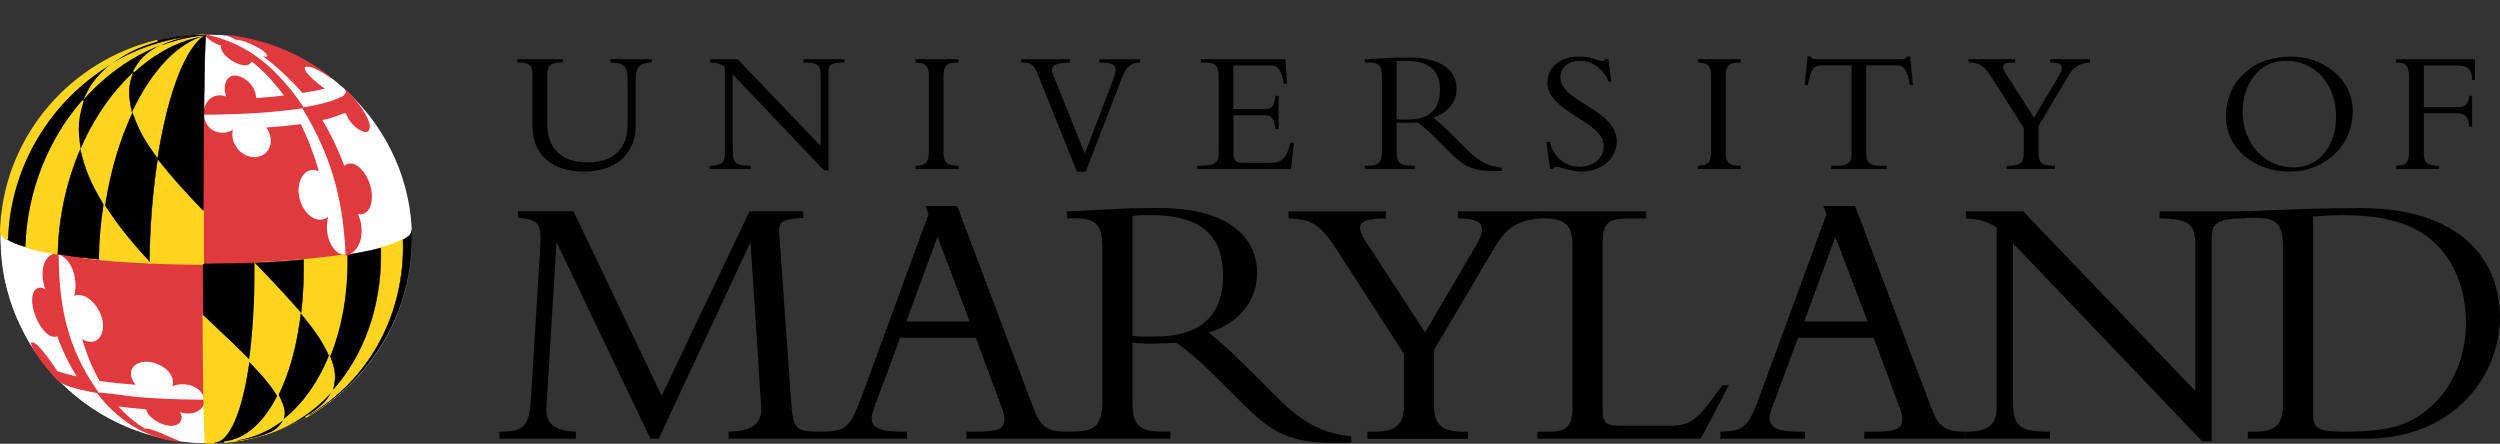 <?xml version="1.0" encoding="utf-8"?>
<!-- Generator: Adobe Illustrator 24.0.0, SVG Export Plug-In . SVG Version: 6.00 Build 0)  -->
<svg version="1.1" id="Layer_1" xmlns="http://www.w3.org/2000/svg" xmlns:xlink="http://www.w3.org/1999/xlink" x="0px" y="0px"
	 viewBox="0 0 476.55 84.59" style="enable-background:new 0 0 476.55 84.59;" xml:space="preserve">
<rect x="0" y="0" width="476.55" height="84.59" fill="#333333" stroke="none"/>
<style type="text/css">
	.st0{fill:#FFFFFF;}
	.st1{fill:#E03A3E;stroke:#E03A3E;stroke-width:0.3;}
	.st2{stroke:#000000;stroke-width:0.1;}
	.st3{fill:#FFD520;stroke:#FFD520;stroke-width:0.3;}
	.st4{stroke:#000000;stroke-width:0.1;stroke-linecap:round;stroke-linejoin:round;}
</style>
<path class="st0" d="M39.38,84.45c21.53,0,39.15-17.45,39.15-38.98c0-21.53-18.34-38.83-39.15-38.81
	C17.85,6.68,0.11,23.94,0.11,45.47C0.11,66.99,17.85,84.45,39.38,84.45z"/>
<path class="st0" d="M57.63,20.78c-5.04,0.77-11.8,1.22-18.88,1.21c0.09-7.75,0.22-13.34,0.37-15.03
	C46.29,8.18,52.81,13.35,57.63,20.78"/>
<path class="st1" d="M66.04,48.61c-7.3,1.11-17.08,1.76-27.32,1.75c-0.01-10.55,0.04-20.73,0.13-28.66
	c7.07,0.01,13.82-0.44,18.86-1.21C62.64,28.1,65.79,38.07,66.04,48.61"/>
<path class="st0" d="M65.4,48.56c-2.02-0.32-3.73-3.7-2.84-7.19c-2.85,1.97-6.07-2.08-5.6-5.83c0.25-1.99,1.55-3.75,3.82-2.93
	c-0.92-3.17-2.08-6.17-3.43-8.94c-2.02,0.26-4.23,0.47-6.57,0.63c2.08,3.15,0.04,6.07-2.87,5.61c-2.11-0.34-4.07-2.55-3.53-5.18
	c-1.71,1.19-5.23,0.72-5.55-3.04c6.46-0.03,12.14-0.25,18.88-1.2c0,0,0,0,0,0c5.44,8.98,7.78,16.85,8.34,28.07
	C65.87,48.56,65.6,48.59,65.4,48.56"/>
<path class="st0" d="M18.61,74.85c-4.02-0.67-6.69-1.54-7.6-2.47c-0.99-1.12-2.3-2.63-3.22-3.81c-2.23-3.27-2.28-3.33-3.26-5.21
	c-1.71-3.62-1.74-3.69-2.42-5.7c-1.13-3.91-1.15-3.99-1.5-6.11c-0.22-1.85-0.42-4.32-0.5-6.18l0.03-1.69
	C0.1,45.32,4.09,46.89,11,48.05c-0.02,0.55-0.02,1.1-0.02,1.65C10.99,59.88,13.89,68.69,18.61,74.85"/>
<path class="st0" d="M39.25,84.44c-0.18,0-0.42,0-0.61-0.01c-0.36-0.01-0.72-0.02-1.08-0.03c-2.35-0.13-3.89-0.36-5.91-0.73
	c-5.08-1.16-9.58-4.3-13.08-8.9c3.45,0.58,7.88,1.01,13.03,1.24c2.44,0.11,4.89,0.16,7.3,0.16C39.01,81.4,39.13,84.44,39.25,84.44"
	/>
<path class="st1" d="M38.92,76.18c-2.41,0-4.86-0.05-7.3-0.16c-5.15-0.22-9.57-0.66-13.02-1.24c-4.68-6.16-7.55-14.94-7.57-25.07
	c0-0.44,0-0.89,0.01-1.33c4.69,0.78,10.73,1.38,17.74,1.68c3.32,0.14,6.65,0.21,9.94,0.22c0,0.44,0,0.89,0,1.33
	C38.74,61.75,38.81,70.34,38.92,76.18"/>
<path class="st1" d="M38.86,76.72c-0.34,1.35-2.23,2.64-4.91,1.55c1.25,1.65,0.17,3.08-2.04,2.68c-1.71-0.31-3.75-1.69-3.91-3.07
	c-2.12-0.16-4.05-0.36-5.78-0.6c1.63,1.9,3.46,3.45,5.43,4.6c0.24-0.1,0.6-0.07,1.77,0.34c1.49,0.52,2.89,1.29,4.38,1.82
	c0,0,0,0,0,0.01c-1.17-0.18-1.32-0.2-2.15-0.36c-2.81-0.81-8.05-2.31-13.07-8.89c0,0,0,0,0,0c0,0,0,0,0,0c0,0,0,0,0,0
	c6.05,0.93,11.94,1.34,20.34,1.39C38.9,76.34,38.9,76.56,38.86,76.72"/>
<path class="st0" d="M18.59,74.79C18.59,74.79,18.58,74.79,18.59,74.79c-5.39-7.72-7.51-15.11-7.57-26.36
	c3.05,1.01,3.88,5.46,3.1,7.96c2.9-1.12,6.54,3.89,5.26,7.24c-0.59,1.54-2.11,1.97-3.71,1.04c0.86,2.92,1.98,5.6,3.32,7.96
	c2.05,0.28,4.35,0.53,6.87,0.72c-2.02-2.49-0.4-4.53,2.3-4.39c2.32,0.12,5.38,2.04,4.73,4.67c2.09-0.94,5.62-0.17,6.04,2.56
	c-2.54-0.02-6.37-0.05-11.29-0.39C24.6,75.59,21.61,75.02,18.59,74.79"/>
<path class="st1" d="M18.58,74.78c-4.46-0.8-6.39-1.43-7.64-2.48c-0.9-1.02-2.1-2.39-2.94-3.46c0.15,0.19,0.26,0.32,0.67,0.81
	c-0.41-0.51-2.45-3.11-2.59-4.26c1.11-0.18,4.68,5.39,4.71,5.45c1.08,0.4,2.49,0.78,4.19,1.13c-1.6-2.41-2.94-5.12-3.97-8.07
	c-2.43,1.23-5.53-5.2-4.55-7.91c0.2-0.55,0.84-1.7,2.49-0.46c-1.24-2.86-0.91-7.1,2.08-7.09C11.1,57.9,12.41,66.01,18.58,74.78"/>
<path class="st2" d="M58.25,79.54c-2.65,1.36-3.2,1.65-6.04,2.71c-0.84,0.27-1.95,0.62-2.8,0.86c5.46-1.47,10.31-4.6,14.15-8.94
	c-0.82,1.81-1.37,2.84-4.23,4.74C58.98,79.13,58.62,79.34,58.25,79.54"/>
<path class="st3" d="M59.33,78.91c2.35-1.63,3.34-2.59,4.23-4.74c5.62-6.36,9.05-15.35,9.03-25.61c0-0.43-0.01-0.86-0.02-1.29
	c1.77-0.47,3.2-0.98,4.21-1.53c0.01,0.43,0.02,0.86,0.02,1.29C76.83,60.8,69.85,72.56,59.33,78.91"/>
<path class="st2" d="M47.6,68.82c-2.6-2.61-2.6-2.61-8.85-8.53c-0.01-2.73-0.02-5.64-0.03-8.68c0-0.43,0-0.86,0-1.29
	c3.39,0,6.72-0.07,9.94-0.2c0,0.43,0.01,0.86,0.01,1.29C48.68,57.96,48.29,63.87,47.6,68.82"/>
<path class="st3" d="M40.92,84.41l-0.25,0.01c-0.54,0.02-0.79,0.02-1.01,0.02l-0.41,0c-0.23-0.01-0.42-9.66-0.5-24.15
	c5.85,5.53,6.46,6.11,8.85,8.52C46.28,78.32,43.83,84.28,40.92,84.41"/>
<path class="st2" d="M42.77,84.29c-0.31,0.03-0.72,0.06-1.03,0.08c-0.24,0.01-0.57,0.03-0.82,0.04c2.91-0.13,5.36-6.07,6.68-15.57
	c2.82,2.96,4.07,4.41,5.43,6.63C50.37,80.72,46.8,83.93,42.77,84.29"/>
<path class="st3" d="M53.03,75.48c-1.34-2.11-2.16-3.23-5.43-6.63c0.69-4.95,1.08-10.87,1.07-17.43c0-0.43,0-0.86-0.01-1.29
	c3.22-0.13,6.31-0.33,9.2-0.59c0.01,0.43,0.01,0.86,0.01,1.29C57.89,60.89,56.05,69.51,53.03,75.48"/>
<path class="st2" d="M53.81,80.27c0.49-1.55,0.45-2.46-0.77-4.81c3.02-5.97,4.85-14.58,4.84-24.63c0-0.43,0-0.86-0.01-1.29
	c1.09-0.1,2.14-0.2,3.17-0.31c1.44,1.69,3.22,3.8,4.78,6.03C64.73,66.42,60.21,75.42,53.81,80.27"/>
<path class="st3" d="M45.27,83.98c-0.29,0.04-0.68,0.1-0.97,0.14c-0.91,0.11-0.91,0.11-1.39,0.15l-0.15,0.01
	c4.04-0.36,7.62-3.58,10.27-8.83c1.05,2.11,1.39,3.07,0.77,4.81C51.24,82.22,48.35,83.51,45.27,83.98"/>
<path class="st3" d="M49.41,83.11l-0.94,0.24c-1.57,0.35-1.57,0.35-2.42,0.5l-0.76,0.13c7.62-1.19,14-7.25,17.62-16.26
	c1,2.67,1.31,3.91,0.64,6.45C59.73,78.52,54.88,81.64,49.41,83.11"/>
<path class="st2" d="M48.47,83.35c-1.57,0.35-1.57,0.35-2.42,0.5l-0.76,0.13c3.07-0.48,5.94-1.75,8.51-3.68
	c-0.9,1.33-1.51,1.92-4.38,2.82L48.47,83.35"/>
<path class="st2" d="M63.56,74.18c0.53-2.23,0.52-3.48-0.64-6.45c2.06-5.12,3.23-11.2,3.22-17.87c0-0.43-0.01-0.86-0.02-1.29
	c2.47-0.38,4.65-0.81,6.46-1.29c0.01,0.43,0.02,0.86,0.02,1.29C72.61,58.83,69.18,67.81,63.56,74.18"/>
<path class="st3" d="M58.25,79.54c0.35-0.2,0.7-0.4,1.04-0.6l-0.4,0.24L58.25,79.54"/>
<path class="st3" d="M62.87,67.72c-1.38-2.81-2.31-4.3-5.47-8.18c0.32-2.75,0.48-5.66,0.48-8.71c0-0.43,0-0.86-0.01-1.29
	c2.96-0.26,5.72-0.59,8.19-0.96c0.01,0.43,0.02,0.86,0.02,1.29C66.08,56.53,64.92,62.6,62.87,67.72"/>
<path class="st2" d="M57.39,59.57c-2.26-2.59-3.39-3.89-8.73-9.45c3.02-0.15,5.41-0.27,9.2-0.61c0.01,0.44,0.01,0.87,0.01,1.31
	C57.88,53.89,57.71,56.81,57.39,59.57"/>
<path class="st3" d="M15.8,19.22c1.36-3.06,2.36-4.58,5.26-7.06c5.39-3.24,11.58-5.21,18.17-5.49C30.16,7.49,21.92,12.2,15.8,19.22"
	/>
<path class="st2" d="M5.01,47.1c-1.59-0.46-2.81-0.96-3.64-1.48c0.43-14.1,8.27-26.62,19.68-33.47c-2.7,2.4-3.9,3.82-5.26,7.06
	C9.39,26.58,5.3,36.47,5.01,47.1"/>
<path class="st3" d="M38.72,50.32c-3.29,0-6.62-0.07-9.94-0.22c-0.1,0-0.2-0.01-0.3-0.01c0.05-6.96,0.62-13.74,1.56-19.82
	c2.83,3.55,4.31,5.27,8.69,9.84C38.72,43.43,38.72,46.86,38.72,50.32"/>
<path class="st3" d="M30.05,30.25c-2.65-3.68-3.78-5.6-4.88-9c3.64-7.67,8.59-13.11,14.05-14.58C35.33,8.86,31.93,18.14,30.05,30.25
	"/>
<path class="st2" d="M28.48,50.09c-3.41-0.15-6.58-0.37-9.47-0.65c0.16-10.46,2.49-20.46,6.16-28.19c1.12,3.26,2.02,5.11,4.88,9
	C29.1,36.33,28.54,43.12,28.48,50.09"/>
<path class="st3" d="M19.01,49.44c-1.09-0.1-2.13-0.22-3.14-0.34c-1.31-2-2.93-4.49-4.28-7.38c1.67-11.38,6.84-21.55,13.87-28.02
	c-0.94,2.58-1.12,4.12-0.31,7.58C21.5,29.01,19.17,38.99,19.01,49.44"/>
<path class="st2" d="M25.16,21.28c-0.7-3.18-0.76-4.81,0.31-7.58c4.07-3.75,8.76-6.25,13.76-7.03
	C33.75,8.13,28.79,13.59,25.16,21.28"/>
<path class="st2" d="M15.24,28.52c-0.57-3.79-0.57-5.76,0.56-9.31c6.12-7.02,14.36-11.73,23.42-12.55l0,0
	c-2.16,0.36-2.55,0.43-4.16,1.06C26.7,10.71,19.54,18.49,15.24,28.52"/>
<path class="st3" d="M25.49,13.65c1.31-2.28,2.18-3.37,5.47-5.11c2.64-0.98,5.41-1.62,8.26-1.88C34.24,7.44,29.55,9.93,25.49,13.65"
	/>
<path class="st3" d="M10.97,48.41c-2.34-0.39-4.34-0.83-5.96-1.31C5.3,36.47,9.39,26.57,15.8,19.22c-1,3.3-1.23,5.2-0.56,9.31
	C12.68,34.53,11.13,41.34,10.97,48.41"/>
<path class="st2" d="M21.09,12.14c2.86-2.06,4.47-3.04,8.93-4.4c2.95-0.7,6.03-1.07,9.2-1.07l0,0C32.65,6.95,26.48,8.91,21.09,12.14
	"/>
<path class="st3" d="M1.37,45.63c-0.82-0.51-1.24-1.05-1.22-1.59l0.07-1.36c1.13-17.04,13.46-31.06,29.8-34.94
	c-3.69,1.17-5.74,2.04-8.93,4.4C9.66,18.99,1.81,31.51,1.37,45.63"/>
<path class="st2" d="M19.01,49.44c-2.96-0.28-5.64-0.63-7.98-1.02c0.16-7.07,1.7-13.87,4.26-19.87c0.99,3.94,1.79,6.04,4.57,10.71
	C19.36,42.56,19.06,45.97,19.01,49.44"/>
<path class="st3" d="M19.01,49.46c0.05-3.49,0.35-6.92,0.85-10.24c2.39,3.56,3.86,5.66,8.62,10.87
	C25.22,49.93,22.86,49.81,19.01,49.46"/>
<path class="st2" d="M30.96,8.54c2.17-0.88,4.05-1.64,8.26-1.88l0,0C36.37,6.92,33.61,7.57,30.96,8.54"/>
<path class="st4" d="M77.04,45.61c1-0.58,1.46-1.16,1.44-1.74c0.54,16.3-8.64,28.94-19.5,35.25l-0.04,0.02l0.41-0.25
	c10.54-6.35,17.52-18.11,17.5-31.9c0-0.43-0.01-0.86-0.02-1.29C76.9,45.67,76.97,45.64,77.04,45.61c0.01,0.42,0.02,0.85,0.02,1.28"
	/>
<path class="st1" d="M57.77,20.47C57.77,20.47,57.77,20.47,57.77,20.47C57.77,20.47,57.77,20.47,57.77,20.47
	c0.01,0,0.02,0,0.03-0.01h0c0,0,0.01,0,0.02,0c0.38-0.06,0.74-0.12,1.08-0.18c2.23-0.41,7.09-1.48,7.09-2.95
	c0,0,2.17,1.98,3.62,4.68c0.17,0.29,0.32,0.6,0.44,0.91c0.13,0.31,0.22,0.6,0.26,0.85c0.01,0.02,0.02,0.03,0.03,0.05
	c0.01,0.12,0.01,0.23,0,0.34c0,0.04,0,0.08-0.01,0.12c-0.08,0.84-0.6,0.86-1.16,0.61c-0.06-0.02-0.12-0.04-0.18-0.07
	c-2-0.9-2.66-2.74-3.05-3.5c-1.02,0.32-2.7,1.05-4.1,1.33c-0.16,0.03-0.46,0.1-0.63,0.13c1.65,2.72,3.22,5.96,4.35,9.1
	c1.96-2.02,5.04,1.73,5.18,5.34c0.09,2.12-0.87,4.01-2.81,3.33c1.55,2.88,1.06,7.09-1.89,8.02c-0.49-9.46-2.09-17.85-8.32-28.08l0,0
	c0,0,0,0,0,0"/>
<path class="st1" d="M58.12,13.22c-0.01-0.01-0.02-0.01-0.03-0.02c0.01,0,0.02,0,0.02,0c-0.01-0.03-0.02-0.06-0.02-0.09
	c0.03-0.04,0.07-0.09,0.09-0.12c0.05-0.01,0.09-0.01,0.13-0.01l-0.01-0.01c0,0,0.28-1.19,4.76,1.9c-7.61-5.94-15.33-7.63-19.9-8.08
	c0.48,0.14,0.85,0.29,1.12,0.42c0.24,0.12,0.41,0.23,0.53,0.33c0.01,0,0.02,0,0.02,0c0.56,0.06,1.06,0.16,1.51,0.27v0c0,0,0,0,0,0
	c0.16,0.06,0.33,0.12,0.49,0.18C46.86,8,46.88,8.01,46.9,8.02c0.14,0.05,0.29,0.11,0.43,0.17c0.04,0.01,0.07,0.03,0.11,0.04
	c0.13,0.05,0.27,0.11,0.4,0.17c0.04,0.02,0.08,0.03,0.12,0.05c0.17,0.08,0.34,0.15,0.51,0.24l0,0.01c1.38,0.67,2.49,1.43,2.49,2
	c-0.21,0.12-0.27,0.16-0.87,0c2.31,1.64,5.61,4.74,7.57,7.02c1.34-0.25,3.34-0.54,4.27-0.85C61.86,16.94,58.52,14.43,58.12,13.22z"
	/>
<path class="st0" d="M65.96,17.36c-0.96-0.9-1.93-1.73-2.9-2.49c-1.81-1.25-2.94-1.8-3.64-2.01l0.01-0.01c0,0-2.23-0.72-0.97,0.99
	l0.01-0.01c0.97,1.29,3.39,3.09,3.45,3.04c-0.92,0.31-2.93,0.6-4.27,0.85c-1.95-2.28-5.26-5.38-7.57-7.02
	c0.61,0.16,0.67,0.13,0.87,0c-0.01-0.58-1.12-1.33-2.49-2l0-0.01c-0.17-0.08-0.34-0.16-0.51-0.24c-0.04-0.02-0.08-0.04-0.12-0.05
	c-0.13-0.06-0.27-0.12-0.4-0.17c-0.04-0.01-0.07-0.03-0.11-0.04c-0.14-0.06-0.29-0.11-0.43-0.17C46.88,8.01,46.86,8,46.83,7.99
	c-0.16-0.06-0.33-0.12-0.49-0.18c0,0,0,0,0,0c-0.45-0.11-0.95-0.21-1.51-0.27c0,0-0.01,0-0.02,0c0.03,0.03,0.05,0.05,0.08,0.08
	l-0.15-0.07c0.03,0,0.05,0,0.07-0.01c-0.12-0.1-0.29-0.22-0.53-0.33c-0.27-0.14-0.64-0.28-1.12-0.42c-1.11-0.11-2.04-0.14-2.73-0.15
	c-0.52-0.02-0.94-0.02-1.03,0.01c-0.01,0-0.01,0.01-0.01,0.01c-0.16,0.01-0.25,0.01-0.25,0.01l0.17,0.06
	c-0.1-0.02-0.2-0.03-0.3-0.05c0.24,0.04,0.49,0.09,0.73,0.14c0.61,0.2,1.87,0.54,2.83,0.79c5.85,2.06,11.12,6.67,15.2,12.87
	c0.06-0.01,0.12-0.02,0.18-0.03c3.62-0.61,5.63-1.28,7.07-1.94c0,0,0.01,0,0.01,0c1.04-0.57,0.92-1.14,0.92-1.14L65.96,17.36z"/>
<path class="st1" d="M57.73,20.49L57.73,20.49C57.73,20.49,57.73,20.49,57.73,20.49C57.73,20.49,57.73,20.49,57.73,20.49
	C57.73,20.49,57.73,20.49,57.73,20.49c-6.35-9.36-12.2-12.16-17.51-13.54c0.14,0.04,0.28,0.08,0.41,0.13
	c-0.25-0.07-0.5-0.13-0.72-0.19c-0.06-0.02-0.12-0.04-0.18-0.06c0.16,0.04,0.32,0.08,0.49,0.12c-0.18-0.05-0.37-0.1-0.56-0.15
	c-0.07-0.02-0.12-0.04-0.15-0.05c0.02,0.01,0.03,0.02,0.05,0.03c-0.12-0.03-0.25-0.06-0.37-0.08l0,0l0,0
	c1.14,1.26,2.73,1.79,3.12,1.9c-0.11,0.47-0.03,1.41,1.61,2.6c0.26,0.18,0.5,0.33,0.74,0.45c2.53,1.32,3.09,0.29,3.21-0.12
	c0.01-0.01,0.03-0.02,0.04-0.03c0.77,0.57,2.28,1.78,3.94,3.67c0.96,1.15,1.86,2.15,2.54,3.16c-1.56,0.2-3.64,0.38-5.69,0.53
	c-0.12-2.49-1.91-3.73-3.04-4.15c-2.47-0.92-3.28,1.99-2.21,4.03c-1.95-1.06-4.27-0.11-4.59,2.97
	C46.57,21.66,51.86,21.32,57.73,20.49C57.73,20.49,57.73,20.49,57.73,20.49C57.73,20.49,57.73,20.49,57.73,20.49"/>
<path class="st2" d="M38.73,40.11c-3.83-4.02-5.89-6.28-8.69-9.84c1.88-12.12,5.28-21.41,9.18-23.61l0,0l0,0
	C38.97,9.52,38.78,23.47,38.73,40.11"/>
<g>
	<path d="M123.98,83.63L106.2,46.41h-0.14l-1.9,31.4c-0.21,3.56,2.46,4.33,5.6,4.47v1.35H95.21v-1.35c5.09,0,5.72-1.12,6.07-7.47
		l1.67-27.15c0.28-4.61,0.14-5.86-4.19-6.14v-1.25h10.56l16.81,35.17l16.74-35.17h10.25v1.25c-3.42,0.28-4.74,0.35-4.6,2.72
		l2.23,31.61c0.42,6.42,0.98,6.42,6.07,6.42v1.35h-17.93v-1.35c3.28,0,6.49-0.91,6.21-4.61l-2.02-31.26h-0.14l-17.37,37.22H123.98z"
		/>
	<path d="M184.84,61.28h-12.07l5.93-16.14L184.84,61.28z M186.02,64.38l4.67,12.67c0.28,0.7,0.77,1.74,0.77,2.86
		c0,1.95-1.46,2.37-5.44,2.37h-1.81v1.35h19.18v-1.35c-3.49,0-4.95-0.7-6.35-4.39l-14.58-38.62h-6.07l0.63,1.53l-12.7,34.59
		c-2.23,6.06-3,6.82-7.53,6.89v1.35h16.12v-1.35h-1.12c-3.84,0-5.65-0.7-5.65-2.58c0-0.97,0.91-3.06,1.39-4.39l4.05-10.93H186.02z"
		/>
	<path d="M215.88,41.15c1.26-0.14,2.17-0.14,3.51-0.14c10.8,0,13.74,5.02,13.74,11.5c0,8.37-5.12,11.64-12.9,11.64
		c-1.61,0-2.66,0.07-4.35-0.14V41.15z M215.88,65.36c1.12,0.07,2.03,0.14,3.58,0.14c1.89,0,3.01-0.07,4.77-0.14
		c1.68,1.11,4.14,3.12,7.22,6.17l4.59,4.57c6.18,6.2,9.31,8.84,21.52,8.28v-1.25c-5.37-0.35-9.63-2.92-13.74-7.01l-5.5-5.48
		c-3.25-3.26-5.33-5.21-7.92-7.26c5.71-1.67,9.23-6.06,9.23-11.29c0-7.11-5.74-12.44-18.7-12.44c-4.56,0-5.95,0.07-8.79,0.21
		c-2.85,0.13-7.1,0.41-8.77,0.41v1.35h1.53c4.05,0,5.23,1.26,5.23,5.58v29.31c0,4.64-1.46,5.75-5.58,5.75h-1.19v1.35h19.74v-1.35
		h-1.61c-3.93,0-5.61-1.04-5.61-5.2V65.36z"/>
	<path d="M281.44,46.65c2.23-3.83,0.91-5.01-3.55-5.01v-1.35h15.72v1.35c-4.73,0.35-6.74,2.23-8.69,5.5l-11.56,19.56v10.44
		c0,3.69,1.32,5.15,5.57,5.15h0.91v1.35h-19.19v-1.35h1.34c4.36,0,5.63-1.6,5.63-5.01v-9.81l-12.48-19.35
		c-3.41-5.36-5-6.33-9.52-6.47v-1.35h18.55v1.35c-5.48,0-5.83,1.32-3.73,4.52l11.2,17.19L281.44,46.65z"/>
	<path d="M324.2,83.63h-31.14v-1.35h2.3c3.21,0,4.39-1.04,4.39-4.59V46.86c0-3.69-1.12-5.23-5.51-5.23h-0.98v-1.35h20.54v1.35h-2.58
		c-4.53,0-5.72,0.49-5.72,4.81v32.12c0,1.88,0.77,2.58,2.79,2.58h10.25c4.12,0,5.37-1.6,9.76-7.7h1.26L324.2,83.63z"/>
	<path d="M356,61.28h-12.07l5.93-16.14L356,61.28z M357.18,64.38l4.67,12.67c0.28,0.7,0.77,1.74,0.77,2.86
		c0,1.95-1.46,2.37-5.44,2.37h-1.81v1.35h19.18v-1.35c-3.49,0-4.95-0.7-6.35-4.39l-14.58-38.62h-6.07l0.63,1.53l-12.7,34.59
		c-2.23,6.06-3,6.82-7.53,6.89v1.35h16.12v-1.35h-1.12c-3.84,0-5.65-0.7-5.65-2.58c0-0.97,0.91-3.06,1.4-4.39l4.05-10.93H357.18z"/>
	<path d="M419.79,84.14l-36.07-37.77v29.86c0,5.01,1.11,6.05,7.03,6.05v1.35H374.6v-1.35h0.28c4.32,0,5.72-1.46,5.72-4.66V43.38
		c-1.6-1.11-3.42-1.67-5.86-1.74v-1.35h10.93l32.8,34.24V46.79c0-4.25-1.25-5.02-6.82-5.16v-1.35h16.3v1.35
		c-5.23,0-6.35,0.91-6.35,3.62v38.88H419.79z"/>
	<path d="M440.93,41.29c0.84-0.07,2.72-0.28,5.59-0.28c9.78,0,14.74,2.44,17.95,5.64c4.12,4.11,5.59,9.81,5.59,14.96
		c0,7.17-3.21,12.53-5.8,15.03c-4.33,4.31-8.24,5.64-17.6,5.64c-5.52,0-5.73-0.97-5.73-3.83V41.29z M435.18,77.2
		c0,4.04-1.74,5.08-5.51,5.08h-1.19v1.35h22.29c17.67,0,25.77-12.63,25.77-23.13c0-11.48-8.11-20.84-26.54-20.84
		c-3.63,0-7.89,0.07-11.71,0.21c-3.81,0.13-7.23,0.27-9.81,0.41v1.24h1.39c4.12,0,5.3,1.12,5.3,5.65V77.2z"/>
	<path d="M124.24,11.28v0.62c-2.25,0.03-3.06,0.94-3.06,3.09v9.08c0,4.17-2.66,8.64-9.95,8.64c-6.42,0-9.72-3.67-9.72-8.47v-9.82
		c0-2.15-0.61-2.49-2.89-2.52v-0.62h8.65v0.62h-0.3c-1.85,0-2.65,0.5-2.65,2.45v9.34c0,4.54,2.65,7.26,7.66,7.26
		c3.8,0,7.66-1.58,7.66-7.29v-7.83c0-3.23-0.5-3.8-3.29-3.93v-0.62H124.24z"/>
	<path d="M157.07,32.47L139.68,14.2v14.46c0,2.43,0.54,2.93,3.39,2.93v0.62h-7.78v-0.62h0.13c2.09,0,2.76-0.71,2.76-2.26V12.75
		c-0.77-0.54-1.65-0.81-2.83-0.84v-0.62h5.27l15.81,16.53V14.4c0-2.06-0.6-2.43-3.29-2.49v-0.62h7.85v0.62
		c-2.52,0-3.06,0.44-3.06,1.75v18.81H157.07z"/>
	<path d="M182.71,32.22h-8.18v-0.62c2.09-0.1,2.52-0.64,2.52-2.9V14.34c0-1.82-0.64-2.33-2.52-2.43v-0.62h8.18v0.62
		c-2.12,0-2.86,0.47-2.86,2.73v14.29c0,1.99,0.54,2.66,2.86,2.66V32.22z"/>
	<path d="M205.27,32.72l-7.3-18.19c-0.84-2.12-1.25-2.62-3.3-2.62v-0.62h9.26v0.62c-3.09,0.07-3.83,0.77-3.19,2.32l6.05,15.06
		l5.31-13.88c0.37-0.94,0.57-1.61,0.57-2.08c0-1.01-0.84-1.41-3.13-1.41v-0.62h7.8v0.62c-1.75,0-2.66,0.81-3.46,2.89l-6.93,17.92
		H205.27z"/>
	<path d="M243.75,24.64h-0.62c-0.27-2.4-0.91-2.67-2.3-2.67h-5.71v7.2c0,1.56,0.57,1.86,1.82,1.86h5.2c2.35,0,3.05-0.91,3.89-3.83
		h0.61l-0.54,5.01h-17.89v-0.62h0.94c2.69,0,3.16-0.74,3.16-2.77V14.61c0-1.89-0.44-2.7-2.69-2.7h-0.74v-0.62h16.17l0.27,4.67h-0.61
		c-0.44-2.87-1.27-3.48-2.48-3.48h-7.13v8.31h6.05c1.22,0,1.79-0.57,1.96-2.53h0.62V24.64z"/>
	<path d="M266.23,11.66c0.6-0.07,1.04-0.07,1.68-0.07c5.17,0,6.58,2.43,6.58,5.56c0,4.04-2.45,5.63-6.18,5.63
		c-0.77,0-1.28,0.03-2.08-0.07V11.66z M266.23,23.34c0.54,0.03,0.97,0.07,1.71,0.07c0.91,0,1.44-0.03,2.28-0.07
		c0.81,0.54,1.98,1.52,3.46,3.01l2.22,2.23c3,2.99,4.52,4.27,10.4,4v-0.61c-2.59-0.17-4.64-1.42-6.63-3.41l-2.66-2.66
		c-1.59-1.59-2.6-2.53-3.84-3.49c2.76-0.81,4.49-2.93,4.49-5.46c0-3.44-2.8-5.98-9.02-5.98c-2.18,0-2.86,0.03-4.24,0.1
		c-1.38,0.08-3.43,0.21-4.24,0.21v0.62h0.74c1.95,0,2.52,0.61,2.52,2.69v14.18c0,2.27-0.71,2.81-2.69,2.81h-0.57v0.62h9.52v-0.62
		h-0.77c-1.88,0-2.69-0.51-2.69-2.54V23.34z"/>
	<path d="M295.42,27.06c0.7,2.99,3.04,4.73,5.65,4.73c2.25,0,4.63-1.31,4.63-3.96c0-4.83-10.75-6.31-10.75-12.18
		c0-2.78,2.53-4.87,5.95-4.87c2.82,0,3.39,0.84,4.56,0.84c0.27,0,0.4-0.07,0.6-0.34h0.53l0.57,4.27h-0.57
		c-0.93-2.42-3.08-3.96-5.39-3.96c-2.21,0-3.76,1.27-3.76,3.15c0,4.76,10.75,6.04,10.75,12.21c0,3.29-2.9,5.76-6.83,5.76
		c-1.84,0-4.19-0.93-4.66-0.93c-0.3,0-0.53,0.17-0.67,0.43h-0.57l-0.7-5.16H295.42z"/>
	<path d="M331.82,32.22h-8.18v-0.62c2.09-0.1,2.52-0.64,2.52-2.9V14.34c0-1.82-0.64-2.33-2.52-2.43v-0.62h8.18v0.62
		c-2.12,0-2.86,0.47-2.86,2.73v14.29c0,1.99,0.54,2.66,2.86,2.66V32.22z"/>
	<path d="M355.74,29.13c0,1.82,0.61,2.46,2.66,2.46h1.25v0.62h-10.61v-0.62h1.24c2.05,0,2.66-0.64,2.66-2.46V12.47h-5.85
		c-1.35,0-1.95,0.78-2.46,3.74h-0.61l0.54-5.43h0.64c0.03,0.2,0.17,0.33,0.37,0.4c0.2,0.07,0.44,0.1,0.67,0.1h16.19
		c0.47,0,0.98-0.1,1.04-0.5h0.64l0.54,5.43h-0.61c-0.5-2.97-1.11-3.74-2.46-3.74h-5.85V29.13z"/>
	<path d="M392.52,14.34c1.08-1.85,0.44-2.43-1.73-2.43v-0.62h7.61v0.62c-2.28,0.17-3.26,1.08-4.2,2.66l-5.62,9.47v5.06
		c0,1.79,0.64,2.49,2.71,2.49h0.44v0.62h-9.24v-0.62h0.63c2.06,0,2.65-0.78,2.65-2.43v-4.75l-5.94-9.37
		c-1.65-2.6-2.43-3.07-4.62-3.14v-0.62h8.94v0.62c-2.59,0-2.76,0.64-1.76,2.19l5.34,8.33L392.52,14.34z"/>
	<path d="M445.3,22.27c0,4.78-2.63,9.64-8.12,9.64c-5.42,0-9.7-4.45-9.7-10.75c0-4.04,2.36-9.57,8.29-9.57
		C441.33,11.59,445.3,16.01,445.3,22.27z M448.48,21.16c0-6.06-5.47-10.38-11.83-10.38c-7.18,0-12.34,4.72-12.34,11.42
		c0,6.3,5.57,10.51,12.17,10.51C443.01,32.72,448.48,27.97,448.48,21.16z"/>
	<path d="M471.22,24.16h-0.56c-0.07-1.96-0.78-2.57-2.39-2.57h-6.24v7.4c0,1.89,0.4,2.6,2.93,2.6v0.62h-8.19v-0.62
		c2.09-0.14,2.46-0.57,2.46-3.31v-13.2c0-2.16-0.17-3.14-2.52-3.17v-0.62h15.08v3.96h-0.56c-0.03-1.96-0.71-2.77-2.79-2.77h-6.4
		v7.94h6.67c1.25,0,1.85-0.71,1.96-2.16h0.56V24.16z"/>
	<rect x="427.75" y="40.23" width="0.79" height="1.3"/>
</g>
</svg>
